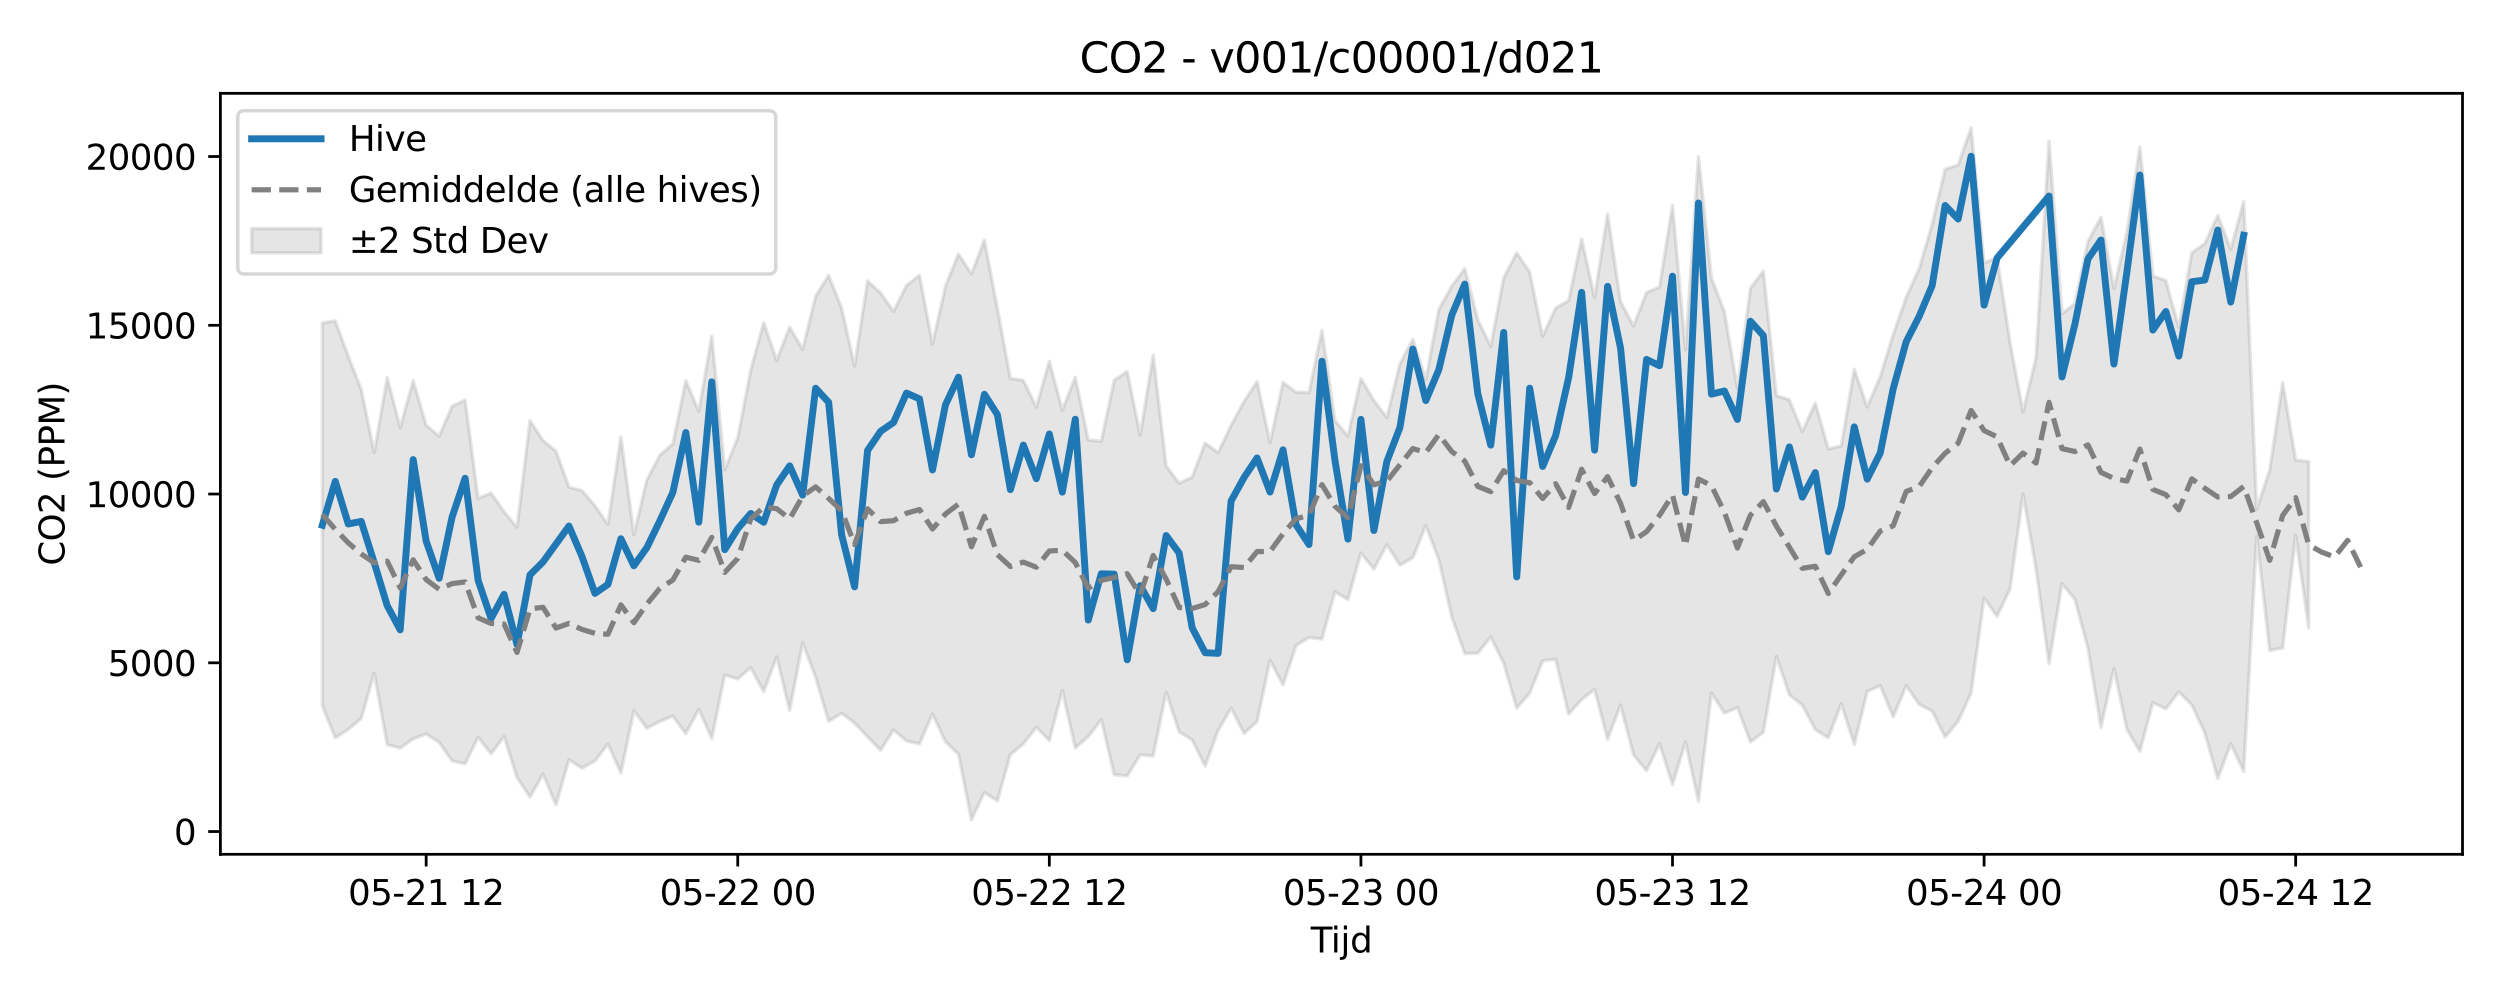 <?xml version="1.0" encoding="utf-8" standalone="no"?>
<!DOCTYPE svg PUBLIC "-//W3C//DTD SVG 1.1//EN"
  "http://www.w3.org/Graphics/SVG/1.1/DTD/svg11.dtd">
<svg xmlns:xlink="http://www.w3.org/1999/xlink" width="720pt" height="288pt" viewBox="0 0 720 288" xmlns="http://www.w3.org/2000/svg" version="1.1">
 <defs>
  <style type="text/css">*{stroke-linejoin: round; stroke-linecap: butt}</style>
 </defs>
 <g id="figure_1">
  <g id="patch_1">
   <path d="M 0 288 
L 720 288 
L 720 0 
L 0 0 
z
" style="fill: #ffffff"/>
  </g>
  <g id="axes_1">
   <g id="patch_2">
    <path d="M 63.47 246.04 
L 709.2 246.04 
L 709.2 26.88 
L 63.47 26.88 
z
" style="fill: #ffffff"/>
   </g>
   <g id="FillBetweenPolyCollection_1">
    <defs>
     <path id="m70c531a6cf" d="M 92.821 -194.973 
L 92.821 -84.756 
L 96.56 -75.468 
L 100.299 -77.952 
L 104.038 -81.058 
L 107.777 -94.149 
L 111.516 -73.542 
L 115.256 -72.555 
L 118.995 -75.218 
L 122.734 -76.604 
L 126.473 -74.199 
L 130.212 -68.845 
L 133.951 -68.032 
L 137.69 -75.665 
L 141.429 -70.867 
L 145.168 -75.906 
L 148.907 -64.073 
L 152.646 -58.462 
L 156.385 -65.054 
L 160.124 -56.195 
L 163.863 -69.205 
L 167.602 -66.748 
L 171.341 -68.847 
L 175.08 -73.712 
L 178.819 -65.401 
L 182.558 -83.332 
L 186.297 -78.259 
L 190.036 -80.224 
L 193.775 -81.755 
L 197.514 -76.712 
L 201.253 -83.704 
L 204.992 -75.28 
L 208.731 -93.603 
L 212.47 -92.474 
L 216.209 -95.704 
L 219.948 -88.832 
L 223.687 -98.805 
L 227.426 -83.381 
L 231.165 -102.851 
L 234.904 -92.892 
L 238.643 -80.215 
L 242.382 -82.6 
L 246.121 -79.746 
L 249.861 -75.806 
L 253.6 -71.879 
L 257.339 -77.77 
L 261.078 -74.588 
L 264.817 -73.757 
L 268.556 -82.393 
L 272.295 -74.367 
L 276.034 -70.794 
L 279.773 -51.922 
L 283.512 -59.736 
L 287.251 -57.352 
L 290.99 -70.682 
L 294.729 -73.752 
L 298.468 -78.546 
L 302.207 -74.696 
L 305.946 -89.16 
L 309.685 -72.623 
L 313.424 -75.848 
L 317.163 -80.729 
L 320.902 -64.885 
L 324.641 -64.534 
L 328.38 -70.606 
L 332.119 -70.311 
L 335.858 -88.585 
L 339.597 -77.234 
L 343.336 -74.918 
L 347.075 -67.379 
L 350.814 -77.561 
L 354.553 -84.107 
L 358.292 -76.758 
L 362.031 -80.193 
L 365.77 -97.823 
L 369.509 -90.753 
L 373.248 -102.062 
L 376.987 -104.413 
L 380.726 -103.967 
L 384.465 -117.516 
L 388.205 -115.334 
L 391.944 -128.72 
L 395.683 -124.115 
L 399.422 -131.13 
L 403.161 -125.253 
L 406.9 -127.374 
L 410.639 -136.649 
L 414.378 -126.833 
L 418.117 -110.297 
L 421.856 -99.789 
L 425.595 -99.887 
L 429.334 -104.56 
L 433.073 -96.937 
L 436.812 -84.067 
L 440.551 -88.368 
L 444.29 -97.671 
L 448.029 -98.095 
L 451.768 -82.301 
L 455.507 -86.532 
L 459.246 -89.443 
L 462.985 -75.077 
L 466.724 -84.943 
L 470.463 -70.569 
L 474.202 -66.021 
L 477.941 -73.811 
L 481.68 -61.994 
L 485.419 -74.276 
L 489.158 -57.217 
L 492.897 -88.426 
L 496.636 -82.622 
L 500.375 -84.246 
L 504.114 -74.307 
L 507.853 -77.131 
L 511.592 -98.934 
L 515.331 -87.881 
L 519.07 -84.935 
L 522.809 -77.892 
L 526.549 -75.486 
L 530.288 -85.343 
L 534.027 -73.614 
L 537.766 -88.835 
L 541.505 -90.568 
L 545.244 -81.504 
L 548.983 -90.526 
L 552.722 -85.151 
L 556.461 -83.223 
L 560.2 -75.711 
L 563.939 -80.262 
L 567.678 -88.435 
L 571.417 -115.727 
L 575.156 -110.481 
L 578.895 -118.349 
L 582.634 -145.697 
L 586.373 -124.224 
L 590.112 -96.854 
L 593.851 -119.948 
L 597.59 -115.328 
L 601.329 -101.324 
L 605.068 -78.5 
L 608.807 -95.487 
L 612.546 -77.907 
L 616.285 -71.615 
L 620.024 -85.613 
L 623.763 -83.876 
L 627.502 -88.714 
L 631.241 -84.982 
L 634.98 -76.927 
L 638.719 -63.832 
L 642.458 -73.745 
L 646.197 -65.823 
L 649.936 -133.542 
L 653.675 -100.646 
L 657.414 -101.374 
L 661.154 -133.858 
L 664.893 -107.131 
L 664.893 -155.112 
L 664.893 -155.112 
L 661.154 -155.484 
L 657.414 -177.791 
L 653.675 -152.628 
L 649.936 -141.335 
L 646.197 -229.975 
L 642.458 -216.24 
L 638.719 -225.922 
L 634.98 -217.811 
L 631.241 -215.208 
L 627.502 -193.611 
L 623.763 -207.219 
L 620.024 -208.5 
L 616.285 -245.71 
L 612.546 -220.992 
L 608.807 -204.922 
L 605.068 -225.43 
L 601.329 -218.44 
L 597.59 -200.582 
L 593.851 -197.637 
L 590.112 -247.381 
L 586.373 -185.048 
L 582.634 -169.343 
L 578.895 -189.403 
L 575.156 -213.897 
L 571.417 -212.252 
L 567.678 -251.158 
L 563.939 -240.471 
L 560.2 -239.238 
L 556.461 -223.418 
L 552.722 -210.61 
L 548.983 -202.378 
L 545.244 -191.649 
L 541.505 -179.508 
L 537.766 -170.775 
L 534.027 -181.683 
L 530.288 -159.59 
L 526.549 -158.675 
L 522.809 -171.934 
L 519.07 -163.715 
L 515.331 -172.85 
L 511.592 -174.068 
L 507.853 -209.95 
L 504.114 -204.952 
L 500.375 -176.105 
L 496.636 -198.254 
L 492.897 -207.861 
L 489.158 -242.881 
L 485.419 -187.279 
L 481.68 -228.859 
L 477.941 -205.356 
L 474.202 -203.739 
L 470.463 -194.116 
L 466.724 -201.096 
L 462.985 -226.389 
L 459.246 -202.268 
L 455.507 -219.178 
L 451.768 -201.416 
L 448.029 -199.268 
L 444.29 -191.182 
L 440.551 -209.63 
L 436.812 -215.194 
L 433.073 -207.966 
L 429.334 -188.249 
L 425.595 -195.934 
L 421.856 -210.632 
L 418.117 -205.586 
L 414.378 -198.877 
L 410.639 -178.644 
L 406.9 -190.266 
L 403.161 -183.154 
L 399.422 -167.751 
L 395.683 -172.658 
L 391.944 -178.978 
L 388.205 -162.413 
L 384.465 -166.862 
L 380.726 -192.885 
L 376.987 -174.883 
L 373.248 -175.073 
L 369.509 -177.836 
L 365.77 -160.501 
L 362.031 -178.107 
L 358.292 -172.365 
L 354.553 -165.47 
L 350.814 -157.635 
L 347.075 -160.382 
L 343.336 -150.612 
L 339.597 -148.842 
L 335.858 -153.807 
L 332.119 -185.73 
L 328.38 -162.692 
L 324.641 -181.012 
L 320.902 -178.515 
L 317.163 -160.952 
L 313.424 -161.293 
L 309.685 -179.355 
L 305.946 -169.874 
L 302.207 -183.955 
L 298.468 -170.736 
L 294.729 -178.473 
L 290.99 -179.017 
L 287.251 -199.168 
L 283.512 -218.86 
L 279.773 -209.129 
L 276.034 -214.854 
L 272.295 -205.565 
L 268.556 -188.914 
L 264.817 -208.742 
L 261.078 -205.779 
L 257.339 -198.317 
L 253.6 -203.648 
L 249.861 -207.104 
L 246.121 -182.628 
L 242.382 -199.283 
L 238.643 -208.687 
L 234.904 -202.689 
L 231.165 -187.372 
L 227.426 -193.764 
L 223.687 -184.204 
L 219.948 -195.085 
L 216.209 -181.394 
L 212.47 -161.899 
L 208.731 -152.706 
L 204.992 -191.201 
L 201.253 -169.536 
L 197.514 -178.365 
L 193.775 -160.133 
L 190.036 -156.906 
L 186.297 -149.807 
L 182.558 -134.011 
L 178.819 -162.186 
L 175.08 -136.946 
L 171.341 -142.347 
L 167.602 -146.705 
L 163.863 -147.706 
L 160.124 -158.059 
L 156.385 -161.144 
L 152.646 -166.823 
L 148.907 -136.149 
L 145.168 -140.635 
L 141.429 -146.012 
L 137.69 -144.485 
L 133.951 -172.794 
L 130.212 -171.001 
L 126.473 -162.354 
L 122.734 -165.541 
L 118.995 -178.362 
L 115.256 -164.849 
L 111.516 -179.256 
L 107.777 -157.674 
L 104.038 -175.871 
L 100.299 -185.392 
L 96.56 -195.61 
L 92.821 -194.973 
z
" style="stroke: #808080; stroke-opacity: 0.2"/>
    </defs>
    <g clip-path="url(#p6d984ded81)">
     <use xlink:href="#m70c531a6cf" x="0" y="288" style="fill: #808080; fill-opacity: 0.2; stroke: #808080; stroke-opacity: 0.2"/>
    </g>
   </g>
   <g id="matplotlib.axis_1">
    <g id="xtick_1">
     <g id="line2d_1">
      <defs>
       <path id="mc523dd419c" d="M 0 0 
L 0 3.5 
" style="stroke: #000000; stroke-width: 0.8"/>
      </defs>
      <g>
       <use xlink:href="#mc523dd419c" x="122.734" y="246.04" style="stroke: #000000; stroke-width: 0.8"/>
      </g>
     </g>
     <g id="text_1">
      <!-- 05-21 12 -->
      <g transform="translate(100.253 260.638) scale(0.1 -0.1)">
       <defs>
        <path id="DejaVuSans-30" d="M 2034 4250 
Q 1547 4250 1301 3770 
Q 1056 3291 1056 2328 
Q 1056 1369 1301 889 
Q 1547 409 2034 409 
Q 2525 409 2770 889 
Q 3016 1369 3016 2328 
Q 3016 3291 2770 3770 
Q 2525 4250 2034 4250 
z
M 2034 4750 
Q 2819 4750 3233 4129 
Q 3647 3509 3647 2328 
Q 3647 1150 3233 529 
Q 2819 -91 2034 -91 
Q 1250 -91 836 529 
Q 422 1150 422 2328 
Q 422 3509 836 4129 
Q 1250 4750 2034 4750 
z
" transform="scale(0.016)"/>
        <path id="DejaVuSans-35" d="M 691 4666 
L 3169 4666 
L 3169 4134 
L 1269 4134 
L 1269 2991 
Q 1406 3038 1543 3061 
Q 1681 3084 1819 3084 
Q 2600 3084 3056 2656 
Q 3513 2228 3513 1497 
Q 3513 744 3044 326 
Q 2575 -91 1722 -91 
Q 1428 -91 1123 -41 
Q 819 9 494 109 
L 494 744 
Q 775 591 1075 516 
Q 1375 441 1709 441 
Q 2250 441 2565 725 
Q 2881 1009 2881 1497 
Q 2881 1984 2565 2268 
Q 2250 2553 1709 2553 
Q 1456 2553 1204 2497 
Q 953 2441 691 2322 
L 691 4666 
z
" transform="scale(0.016)"/>
        <path id="DejaVuSans-2d" d="M 313 2009 
L 1997 2009 
L 1997 1497 
L 313 1497 
L 313 2009 
z
" transform="scale(0.016)"/>
        <path id="DejaVuSans-32" d="M 1228 531 
L 3431 531 
L 3431 0 
L 469 0 
L 469 531 
Q 828 903 1448 1529 
Q 2069 2156 2228 2338 
Q 2531 2678 2651 2914 
Q 2772 3150 2772 3378 
Q 2772 3750 2511 3984 
Q 2250 4219 1831 4219 
Q 1534 4219 1204 4116 
Q 875 4013 500 3803 
L 500 4441 
Q 881 4594 1212 4672 
Q 1544 4750 1819 4750 
Q 2544 4750 2975 4387 
Q 3406 4025 3406 3419 
Q 3406 3131 3298 2873 
Q 3191 2616 2906 2266 
Q 2828 2175 2409 1742 
Q 1991 1309 1228 531 
z
" transform="scale(0.016)"/>
        <path id="DejaVuSans-31" d="M 794 531 
L 1825 531 
L 1825 4091 
L 703 3866 
L 703 4441 
L 1819 4666 
L 2450 4666 
L 2450 531 
L 3481 531 
L 3481 0 
L 794 0 
L 794 531 
z
" transform="scale(0.016)"/>
        <path id="DejaVuSans-20" transform="scale(0.016)"/>
       </defs>
       <use xlink:href="#DejaVuSans-30"/>
       <use xlink:href="#DejaVuSans-35" transform="translate(63.623 0)"/>
       <use xlink:href="#DejaVuSans-2d" transform="translate(127.246 0)"/>
       <use xlink:href="#DejaVuSans-32" transform="translate(163.33 0)"/>
       <use xlink:href="#DejaVuSans-31" transform="translate(226.953 0)"/>
       <use xlink:href="#DejaVuSans-20" transform="translate(290.576 0)"/>
       <use xlink:href="#DejaVuSans-31" transform="translate(322.363 0)"/>
       <use xlink:href="#DejaVuSans-32" transform="translate(385.986 0)"/>
      </g>
     </g>
    </g>
    <g id="xtick_2">
     <g id="line2d_2">
      <g>
       <use xlink:href="#mc523dd419c" x="212.47" y="246.04" style="stroke: #000000; stroke-width: 0.8"/>
      </g>
     </g>
     <g id="text_2">
      <!-- 05-22 00 -->
      <g transform="translate(189.99 260.638) scale(0.1 -0.1)">
       <use xlink:href="#DejaVuSans-30"/>
       <use xlink:href="#DejaVuSans-35" transform="translate(63.623 0)"/>
       <use xlink:href="#DejaVuSans-2d" transform="translate(127.246 0)"/>
       <use xlink:href="#DejaVuSans-32" transform="translate(163.33 0)"/>
       <use xlink:href="#DejaVuSans-32" transform="translate(226.953 0)"/>
       <use xlink:href="#DejaVuSans-20" transform="translate(290.576 0)"/>
       <use xlink:href="#DejaVuSans-30" transform="translate(322.363 0)"/>
       <use xlink:href="#DejaVuSans-30" transform="translate(385.986 0)"/>
      </g>
     </g>
    </g>
    <g id="xtick_3">
     <g id="line2d_3">
      <g>
       <use xlink:href="#mc523dd419c" x="302.207" y="246.04" style="stroke: #000000; stroke-width: 0.8"/>
      </g>
     </g>
     <g id="text_3">
      <!-- 05-22 12 -->
      <g transform="translate(279.726 260.638) scale(0.1 -0.1)">
       <use xlink:href="#DejaVuSans-30"/>
       <use xlink:href="#DejaVuSans-35" transform="translate(63.623 0)"/>
       <use xlink:href="#DejaVuSans-2d" transform="translate(127.246 0)"/>
       <use xlink:href="#DejaVuSans-32" transform="translate(163.33 0)"/>
       <use xlink:href="#DejaVuSans-32" transform="translate(226.953 0)"/>
       <use xlink:href="#DejaVuSans-20" transform="translate(290.576 0)"/>
       <use xlink:href="#DejaVuSans-31" transform="translate(322.363 0)"/>
       <use xlink:href="#DejaVuSans-32" transform="translate(385.986 0)"/>
      </g>
     </g>
    </g>
    <g id="xtick_4">
     <g id="line2d_4">
      <g>
       <use xlink:href="#mc523dd419c" x="391.944" y="246.04" style="stroke: #000000; stroke-width: 0.8"/>
      </g>
     </g>
     <g id="text_4">
      <!-- 05-23 00 -->
      <g transform="translate(369.463 260.638) scale(0.1 -0.1)">
       <defs>
        <path id="DejaVuSans-33" d="M 2597 2516 
Q 3050 2419 3304 2112 
Q 3559 1806 3559 1356 
Q 3559 666 3084 287 
Q 2609 -91 1734 -91 
Q 1441 -91 1130 -33 
Q 819 25 488 141 
L 488 750 
Q 750 597 1062 519 
Q 1375 441 1716 441 
Q 2309 441 2620 675 
Q 2931 909 2931 1356 
Q 2931 1769 2642 2001 
Q 2353 2234 1838 2234 
L 1294 2234 
L 1294 2753 
L 1863 2753 
Q 2328 2753 2575 2939 
Q 2822 3125 2822 3475 
Q 2822 3834 2567 4026 
Q 2313 4219 1838 4219 
Q 1578 4219 1281 4162 
Q 984 4106 628 3988 
L 628 4550 
Q 988 4650 1302 4700 
Q 1616 4750 1894 4750 
Q 2613 4750 3031 4423 
Q 3450 4097 3450 3541 
Q 3450 3153 3228 2886 
Q 3006 2619 2597 2516 
z
" transform="scale(0.016)"/>
       </defs>
       <use xlink:href="#DejaVuSans-30"/>
       <use xlink:href="#DejaVuSans-35" transform="translate(63.623 0)"/>
       <use xlink:href="#DejaVuSans-2d" transform="translate(127.246 0)"/>
       <use xlink:href="#DejaVuSans-32" transform="translate(163.33 0)"/>
       <use xlink:href="#DejaVuSans-33" transform="translate(226.953 0)"/>
       <use xlink:href="#DejaVuSans-20" transform="translate(290.576 0)"/>
       <use xlink:href="#DejaVuSans-30" transform="translate(322.363 0)"/>
       <use xlink:href="#DejaVuSans-30" transform="translate(385.986 0)"/>
      </g>
     </g>
    </g>
    <g id="xtick_5">
     <g id="line2d_5">
      <g>
       <use xlink:href="#mc523dd419c" x="481.68" y="246.04" style="stroke: #000000; stroke-width: 0.8"/>
      </g>
     </g>
     <g id="text_5">
      <!-- 05-23 12 -->
      <g transform="translate(459.2 260.638) scale(0.1 -0.1)">
       <use xlink:href="#DejaVuSans-30"/>
       <use xlink:href="#DejaVuSans-35" transform="translate(63.623 0)"/>
       <use xlink:href="#DejaVuSans-2d" transform="translate(127.246 0)"/>
       <use xlink:href="#DejaVuSans-32" transform="translate(163.33 0)"/>
       <use xlink:href="#DejaVuSans-33" transform="translate(226.953 0)"/>
       <use xlink:href="#DejaVuSans-20" transform="translate(290.576 0)"/>
       <use xlink:href="#DejaVuSans-31" transform="translate(322.363 0)"/>
       <use xlink:href="#DejaVuSans-32" transform="translate(385.986 0)"/>
      </g>
     </g>
    </g>
    <g id="xtick_6">
     <g id="line2d_6">
      <g>
       <use xlink:href="#mc523dd419c" x="571.417" y="246.04" style="stroke: #000000; stroke-width: 0.8"/>
      </g>
     </g>
     <g id="text_6">
      <!-- 05-24 00 -->
      <g transform="translate(548.936 260.638) scale(0.1 -0.1)">
       <defs>
        <path id="DejaVuSans-34" d="M 2419 4116 
L 825 1625 
L 2419 1625 
L 2419 4116 
z
M 2253 4666 
L 3047 4666 
L 3047 1625 
L 3713 1625 
L 3713 1100 
L 3047 1100 
L 3047 0 
L 2419 0 
L 2419 1100 
L 313 1100 
L 313 1709 
L 2253 4666 
z
" transform="scale(0.016)"/>
       </defs>
       <use xlink:href="#DejaVuSans-30"/>
       <use xlink:href="#DejaVuSans-35" transform="translate(63.623 0)"/>
       <use xlink:href="#DejaVuSans-2d" transform="translate(127.246 0)"/>
       <use xlink:href="#DejaVuSans-32" transform="translate(163.33 0)"/>
       <use xlink:href="#DejaVuSans-34" transform="translate(226.953 0)"/>
       <use xlink:href="#DejaVuSans-20" transform="translate(290.576 0)"/>
       <use xlink:href="#DejaVuSans-30" transform="translate(322.363 0)"/>
       <use xlink:href="#DejaVuSans-30" transform="translate(385.986 0)"/>
      </g>
     </g>
    </g>
    <g id="xtick_7">
     <g id="line2d_7">
      <g>
       <use xlink:href="#mc523dd419c" x="661.154" y="246.04" style="stroke: #000000; stroke-width: 0.8"/>
      </g>
     </g>
     <g id="text_7">
      <!-- 05-24 12 -->
      <g transform="translate(638.673 260.638) scale(0.1 -0.1)">
       <use xlink:href="#DejaVuSans-30"/>
       <use xlink:href="#DejaVuSans-35" transform="translate(63.623 0)"/>
       <use xlink:href="#DejaVuSans-2d" transform="translate(127.246 0)"/>
       <use xlink:href="#DejaVuSans-32" transform="translate(163.33 0)"/>
       <use xlink:href="#DejaVuSans-34" transform="translate(226.953 0)"/>
       <use xlink:href="#DejaVuSans-20" transform="translate(290.576 0)"/>
       <use xlink:href="#DejaVuSans-31" transform="translate(322.363 0)"/>
       <use xlink:href="#DejaVuSans-32" transform="translate(385.986 0)"/>
      </g>
     </g>
    </g>
    <g id="text_8">
     <!-- Tijd -->
     <g transform="translate(377.485 274.317) scale(0.1 -0.1)">
      <defs>
       <path id="DejaVuSans-54" d="M -19 4666 
L 3928 4666 
L 3928 4134 
L 2272 4134 
L 2272 0 
L 1638 0 
L 1638 4134 
L -19 4134 
L -19 4666 
z
" transform="scale(0.016)"/>
       <path id="DejaVuSans-69" d="M 603 3500 
L 1178 3500 
L 1178 0 
L 603 0 
L 603 3500 
z
M 603 4863 
L 1178 4863 
L 1178 4134 
L 603 4134 
L 603 4863 
z
" transform="scale(0.016)"/>
       <path id="DejaVuSans-6a" d="M 603 3500 
L 1178 3500 
L 1178 -63 
Q 1178 -731 923 -1031 
Q 669 -1331 103 -1331 
L -116 -1331 
L -116 -844 
L 38 -844 
Q 366 -844 484 -692 
Q 603 -541 603 -63 
L 603 3500 
z
M 603 4863 
L 1178 4863 
L 1178 4134 
L 603 4134 
L 603 4863 
z
" transform="scale(0.016)"/>
       <path id="DejaVuSans-64" d="M 2906 2969 
L 2906 4863 
L 3481 4863 
L 3481 0 
L 2906 0 
L 2906 525 
Q 2725 213 2448 61 
Q 2172 -91 1784 -91 
Q 1150 -91 751 415 
Q 353 922 353 1747 
Q 353 2572 751 3078 
Q 1150 3584 1784 3584 
Q 2172 3584 2448 3432 
Q 2725 3281 2906 2969 
z
M 947 1747 
Q 947 1113 1208 752 
Q 1469 391 1925 391 
Q 2381 391 2643 752 
Q 2906 1113 2906 1747 
Q 2906 2381 2643 2742 
Q 2381 3103 1925 3103 
Q 1469 3103 1208 2742 
Q 947 2381 947 1747 
z
" transform="scale(0.016)"/>
      </defs>
      <use xlink:href="#DejaVuSans-54"/>
      <use xlink:href="#DejaVuSans-69" transform="translate(57.959 0)"/>
      <use xlink:href="#DejaVuSans-6a" transform="translate(85.742 0)"/>
      <use xlink:href="#DejaVuSans-64" transform="translate(113.525 0)"/>
     </g>
    </g>
   </g>
   <g id="matplotlib.axis_2">
    <g id="ytick_1">
     <g id="line2d_8">
      <defs>
       <path id="m56423b1f8d" d="M 0 0 
L -3.5 0 
" style="stroke: #000000; stroke-width: 0.8"/>
      </defs>
      <g>
       <use xlink:href="#m56423b1f8d" x="63.47" y="239.479" style="stroke: #000000; stroke-width: 0.8"/>
      </g>
     </g>
     <g id="text_9">
      <!-- 0 -->
      <g transform="translate(50.108 243.278) scale(0.1 -0.1)">
       <use xlink:href="#DejaVuSans-30"/>
      </g>
     </g>
    </g>
    <g id="ytick_2">
     <g id="line2d_9">
      <g>
       <use xlink:href="#m56423b1f8d" x="63.47" y="190.881" style="stroke: #000000; stroke-width: 0.8"/>
      </g>
     </g>
     <g id="text_10">
      <!-- 5000 -->
      <g transform="translate(31.02 194.68) scale(0.1 -0.1)">
       <use xlink:href="#DejaVuSans-35"/>
       <use xlink:href="#DejaVuSans-30" transform="translate(63.623 0)"/>
       <use xlink:href="#DejaVuSans-30" transform="translate(127.246 0)"/>
       <use xlink:href="#DejaVuSans-30" transform="translate(190.869 0)"/>
      </g>
     </g>
    </g>
    <g id="ytick_3">
     <g id="line2d_10">
      <g>
       <use xlink:href="#m56423b1f8d" x="63.47" y="142.283" style="stroke: #000000; stroke-width: 0.8"/>
      </g>
     </g>
     <g id="text_11">
      <!-- 10000 -->
      <g transform="translate(24.657 146.082) scale(0.1 -0.1)">
       <use xlink:href="#DejaVuSans-31"/>
       <use xlink:href="#DejaVuSans-30" transform="translate(63.623 0)"/>
       <use xlink:href="#DejaVuSans-30" transform="translate(127.246 0)"/>
       <use xlink:href="#DejaVuSans-30" transform="translate(190.869 0)"/>
       <use xlink:href="#DejaVuSans-30" transform="translate(254.492 0)"/>
      </g>
     </g>
    </g>
    <g id="ytick_4">
     <g id="line2d_11">
      <g>
       <use xlink:href="#m56423b1f8d" x="63.47" y="93.684" style="stroke: #000000; stroke-width: 0.8"/>
      </g>
     </g>
     <g id="text_12">
      <!-- 15000 -->
      <g transform="translate(24.657 97.484) scale(0.1 -0.1)">
       <use xlink:href="#DejaVuSans-31"/>
       <use xlink:href="#DejaVuSans-35" transform="translate(63.623 0)"/>
       <use xlink:href="#DejaVuSans-30" transform="translate(127.246 0)"/>
       <use xlink:href="#DejaVuSans-30" transform="translate(190.869 0)"/>
       <use xlink:href="#DejaVuSans-30" transform="translate(254.492 0)"/>
      </g>
     </g>
    </g>
    <g id="ytick_5">
     <g id="line2d_12">
      <g>
       <use xlink:href="#m56423b1f8d" x="63.47" y="45.086" style="stroke: #000000; stroke-width: 0.8"/>
      </g>
     </g>
     <g id="text_13">
      <!-- 20000 -->
      <g transform="translate(24.657 48.885) scale(0.1 -0.1)">
       <use xlink:href="#DejaVuSans-32"/>
       <use xlink:href="#DejaVuSans-30" transform="translate(63.623 0)"/>
       <use xlink:href="#DejaVuSans-30" transform="translate(127.246 0)"/>
       <use xlink:href="#DejaVuSans-30" transform="translate(190.869 0)"/>
       <use xlink:href="#DejaVuSans-30" transform="translate(254.492 0)"/>
      </g>
     </g>
    </g>
    <g id="text_14">
     <!-- CO2 (PPM) -->
     <g transform="translate(18.578 162.903) rotate(-90) scale(0.1 -0.1)">
      <defs>
       <path id="DejaVuSans-43" d="M 4122 4306 
L 4122 3641 
Q 3803 3938 3442 4084 
Q 3081 4231 2675 4231 
Q 1875 4231 1450 3742 
Q 1025 3253 1025 2328 
Q 1025 1406 1450 917 
Q 1875 428 2675 428 
Q 3081 428 3442 575 
Q 3803 722 4122 1019 
L 4122 359 
Q 3791 134 3420 21 
Q 3050 -91 2638 -91 
Q 1578 -91 968 557 
Q 359 1206 359 2328 
Q 359 3453 968 4101 
Q 1578 4750 2638 4750 
Q 3056 4750 3426 4639 
Q 3797 4528 4122 4306 
z
" transform="scale(0.016)"/>
       <path id="DejaVuSans-4f" d="M 2522 4238 
Q 1834 4238 1429 3725 
Q 1025 3213 1025 2328 
Q 1025 1447 1429 934 
Q 1834 422 2522 422 
Q 3209 422 3611 934 
Q 4013 1447 4013 2328 
Q 4013 3213 3611 3725 
Q 3209 4238 2522 4238 
z
M 2522 4750 
Q 3503 4750 4090 4092 
Q 4678 3434 4678 2328 
Q 4678 1225 4090 567 
Q 3503 -91 2522 -91 
Q 1538 -91 948 565 
Q 359 1222 359 2328 
Q 359 3434 948 4092 
Q 1538 4750 2522 4750 
z
" transform="scale(0.016)"/>
       <path id="DejaVuSans-28" d="M 1984 4856 
Q 1566 4138 1362 3434 
Q 1159 2731 1159 2009 
Q 1159 1288 1364 580 
Q 1569 -128 1984 -844 
L 1484 -844 
Q 1016 -109 783 600 
Q 550 1309 550 2009 
Q 550 2706 781 3412 
Q 1013 4119 1484 4856 
L 1984 4856 
z
" transform="scale(0.016)"/>
       <path id="DejaVuSans-50" d="M 1259 4147 
L 1259 2394 
L 2053 2394 
Q 2494 2394 2734 2622 
Q 2975 2850 2975 3272 
Q 2975 3691 2734 3919 
Q 2494 4147 2053 4147 
L 1259 4147 
z
M 628 4666 
L 2053 4666 
Q 2838 4666 3239 4311 
Q 3641 3956 3641 3272 
Q 3641 2581 3239 2228 
Q 2838 1875 2053 1875 
L 1259 1875 
L 1259 0 
L 628 0 
L 628 4666 
z
" transform="scale(0.016)"/>
       <path id="DejaVuSans-4d" d="M 628 4666 
L 1569 4666 
L 2759 1491 
L 3956 4666 
L 4897 4666 
L 4897 0 
L 4281 0 
L 4281 4097 
L 3078 897 
L 2444 897 
L 1241 4097 
L 1241 0 
L 628 0 
L 628 4666 
z
" transform="scale(0.016)"/>
       <path id="DejaVuSans-29" d="M 513 4856 
L 1013 4856 
Q 1481 4119 1714 3412 
Q 1947 2706 1947 2009 
Q 1947 1309 1714 600 
Q 1481 -109 1013 -844 
L 513 -844 
Q 928 -128 1133 580 
Q 1338 1288 1338 2009 
Q 1338 2731 1133 3434 
Q 928 4138 513 4856 
z
" transform="scale(0.016)"/>
      </defs>
      <use xlink:href="#DejaVuSans-43"/>
      <use xlink:href="#DejaVuSans-4f" transform="translate(69.824 0)"/>
      <use xlink:href="#DejaVuSans-32" transform="translate(148.535 0)"/>
      <use xlink:href="#DejaVuSans-20" transform="translate(212.158 0)"/>
      <use xlink:href="#DejaVuSans-28" transform="translate(243.945 0)"/>
      <use xlink:href="#DejaVuSans-50" transform="translate(282.959 0)"/>
      <use xlink:href="#DejaVuSans-50" transform="translate(343.262 0)"/>
      <use xlink:href="#DejaVuSans-4d" transform="translate(403.564 0)"/>
      <use xlink:href="#DejaVuSans-29" transform="translate(489.844 0)"/>
     </g>
    </g>
   </g>
   <g id="line2d_13">
    <path d="M 92.821 151.254 
L 96.56 138.644 
L 100.299 150.904 
L 104.038 150.169 
L 107.777 162.072 
L 111.516 174.43 
L 115.256 181.395 
L 118.995 132.369 
L 122.734 155.848 
L 126.473 166.549 
L 130.212 148.877 
L 133.951 137.75 
L 137.69 167.107 
L 141.429 178.126 
L 145.168 171.182 
L 148.907 185.657 
L 152.646 165.552 
L 156.385 161.839 
L 163.863 151.507 
L 167.602 160.248 
L 171.341 170.881 
L 175.08 168.305 
L 178.819 155.161 
L 182.558 162.94 
L 186.297 157.711 
L 190.036 149.994 
L 193.775 141.823 
L 197.514 124.57 
L 201.253 150.382 
L 204.992 109.975 
L 208.731 158.301 
L 212.47 152.258 
L 216.209 147.891 
L 219.948 150.405 
L 223.687 139.665 
L 227.426 134.18 
L 231.165 142.584 
L 234.904 111.815 
L 238.643 115.836 
L 242.382 153.985 
L 246.121 169.002 
L 249.861 129.735 
L 253.6 124.233 
L 257.339 121.658 
L 261.078 113.218 
L 264.817 114.867 
L 268.556 135.333 
L 272.295 116.581 
L 276.034 108.63 
L 279.773 130.974 
L 283.512 113.558 
L 287.251 119.409 
L 290.99 141.013 
L 294.729 128.189 
L 298.468 137.86 
L 302.207 124.998 
L 305.946 141.734 
L 309.685 120.739 
L 313.424 178.571 
L 317.163 165.244 
L 320.902 165.357 
L 324.641 190.022 
L 328.38 168.675 
L 332.119 175.281 
L 335.858 154.238 
L 339.597 159.278 
L 343.336 180.782 
L 347.075 187.975 
L 350.814 188.163 
L 354.553 144.298 
L 358.292 137.507 
L 362.031 131.896 
L 365.77 141.716 
L 369.509 129.553 
L 373.248 151.131 
L 376.987 156.814 
L 380.726 104.029 
L 384.465 132.602 
L 388.205 155.262 
L 391.944 120.796 
L 395.683 152.783 
L 399.422 132.874 
L 403.161 123.174 
L 406.9 100.517 
L 410.639 115.364 
L 414.378 106.469 
L 418.117 90.743 
L 421.856 81.833 
L 425.595 113.367 
L 429.334 128.192 
L 433.073 95.739 
L 436.812 166.144 
L 440.551 111.807 
L 444.29 134.335 
L 448.029 125.439 
L 451.768 108.74 
L 455.507 84.188 
L 459.246 129.641 
L 462.985 82.471 
L 466.724 100.294 
L 470.463 139.274 
L 474.202 103.514 
L 477.941 105.333 
L 481.68 79.549 
L 485.419 141.826 
L 489.158 58.47 
L 492.897 113.513 
L 496.636 112.609 
L 500.375 120.796 
L 504.114 92.512 
L 507.853 96.652 
L 511.592 140.834 
L 515.331 128.717 
L 519.07 143.172 
L 522.809 136.116 
L 526.549 158.879 
L 530.288 145.816 
L 534.027 122.947 
L 537.766 137.984 
L 541.505 130.488 
L 545.244 111.941 
L 548.983 98.415 
L 552.722 91.096 
L 556.461 82.254 
L 560.2 59.186 
L 563.939 63.074 
L 567.678 45.012 
L 571.417 87.872 
L 575.156 74.313 
L 590.112 56.461 
L 593.851 108.565 
L 597.59 93.276 
L 601.329 74.585 
L 605.068 69.133 
L 608.807 104.847 
L 612.546 78.308 
L 616.285 50.413 
L 620.024 95.055 
L 623.763 89.716 
L 627.502 102.558 
L 631.241 81.146 
L 634.98 80.65 
L 638.719 66.265 
L 642.458 86.991 
L 646.197 67.752 
L 646.197 67.752 
" clip-path="url(#p6d984ded81)" style="fill: none; stroke: #1f77b4; stroke-width: 2; stroke-linecap: square"/>
   </g>
   <g id="line2d_14">
    <path d="M 92.821 148.136 
L 96.56 152.461 
L 100.299 156.328 
L 104.038 159.536 
L 107.777 162.089 
L 111.516 161.601 
L 115.256 169.298 
L 118.995 161.21 
L 122.734 166.927 
L 126.473 169.723 
L 130.212 168.077 
L 133.951 167.587 
L 137.69 177.925 
L 141.429 179.561 
L 145.168 179.73 
L 148.907 187.889 
L 152.646 175.358 
L 156.385 174.901 
L 160.124 180.873 
L 163.863 179.544 
L 167.602 181.274 
L 171.341 182.403 
L 175.08 182.671 
L 178.819 174.206 
L 182.558 179.329 
L 186.297 173.967 
L 190.036 169.435 
L 193.775 167.056 
L 197.514 160.462 
L 201.253 161.38 
L 204.992 154.759 
L 208.731 164.846 
L 212.47 160.814 
L 216.209 149.451 
L 219.948 146.042 
L 223.687 146.495 
L 227.426 149.427 
L 231.165 142.889 
L 234.904 140.209 
L 238.643 143.549 
L 242.382 147.058 
L 246.121 156.813 
L 249.861 146.545 
L 253.6 150.237 
L 257.339 149.956 
L 261.078 147.816 
L 264.817 146.751 
L 268.556 152.346 
L 272.295 148.034 
L 276.034 145.176 
L 279.773 157.475 
L 283.512 148.702 
L 287.251 159.74 
L 290.99 163.151 
L 294.729 161.887 
L 298.468 163.359 
L 302.207 158.675 
L 305.946 158.483 
L 309.685 162.011 
L 313.424 169.43 
L 317.163 167.16 
L 320.902 166.3 
L 324.641 165.227 
L 328.38 171.351 
L 332.119 159.98 
L 335.858 166.804 
L 339.597 174.962 
L 343.336 175.235 
L 347.075 174.12 
L 350.814 170.402 
L 354.553 163.212 
L 358.292 163.439 
L 362.031 158.85 
L 365.77 158.838 
L 369.509 153.705 
L 373.248 149.433 
L 376.987 148.352 
L 380.726 139.574 
L 384.465 145.811 
L 388.205 149.126 
L 391.944 134.151 
L 395.683 139.614 
L 399.422 138.56 
L 406.9 129.18 
L 410.639 130.354 
L 414.378 125.145 
L 418.117 130.059 
L 421.856 132.79 
L 425.595 140.09 
L 429.334 141.596 
L 433.073 135.548 
L 436.812 138.37 
L 440.551 139.001 
L 444.29 143.574 
L 448.029 139.318 
L 451.768 146.141 
L 455.507 135.145 
L 459.246 142.144 
L 462.985 137.267 
L 466.724 144.98 
L 470.463 155.657 
L 474.202 153.12 
L 477.941 148.416 
L 481.68 142.574 
L 485.419 157.223 
L 489.158 137.951 
L 492.897 139.857 
L 496.636 147.562 
L 500.375 157.824 
L 504.114 148.37 
L 507.853 144.459 
L 511.592 151.499 
L 519.07 163.675 
L 522.809 163.087 
L 526.549 170.919 
L 530.288 165.534 
L 534.027 160.352 
L 537.766 158.195 
L 541.505 152.962 
L 545.244 151.423 
L 548.983 141.548 
L 552.722 140.12 
L 556.461 134.679 
L 560.2 130.526 
L 563.939 127.634 
L 567.678 118.203 
L 571.417 124.01 
L 575.156 125.811 
L 578.895 134.124 
L 582.634 130.48 
L 586.373 133.364 
L 590.112 115.883 
L 593.851 129.207 
L 597.59 130.045 
L 601.329 128.118 
L 605.068 136.035 
L 608.807 137.796 
L 612.546 138.551 
L 616.285 129.338 
L 620.024 140.944 
L 623.763 142.452 
L 627.502 146.838 
L 631.241 137.905 
L 634.98 140.631 
L 638.719 143.123 
L 642.458 143.007 
L 646.197 140.101 
L 649.936 150.561 
L 653.675 161.363 
L 657.414 148.417 
L 661.154 143.329 
L 664.893 156.878 
L 668.632 159.005 
L 672.371 160.4 
L 676.11 155.625 
L 679.849 163.331 
L 679.849 163.331 
" clip-path="url(#p6d984ded81)" style="fill: none; stroke-dasharray: 5.55,2.4; stroke-dashoffset: 0; stroke: #808080; stroke-width: 1.5"/>
   </g>
   <g id="patch_3">
    <path d="M 63.47 246.04 
L 63.47 26.88 
" style="fill: none; stroke: #000000; stroke-width: 0.8; stroke-linejoin: miter; stroke-linecap: square"/>
   </g>
   <g id="patch_4">
    <path d="M 709.2 246.04 
L 709.2 26.88 
" style="fill: none; stroke: #000000; stroke-width: 0.8; stroke-linejoin: miter; stroke-linecap: square"/>
   </g>
   <g id="patch_5">
    <path d="M 63.47 246.04 
L 709.2 246.04 
" style="fill: none; stroke: #000000; stroke-width: 0.8; stroke-linejoin: miter; stroke-linecap: square"/>
   </g>
   <g id="patch_6">
    <path d="M 63.47 26.88 
L 709.2 26.88 
" style="fill: none; stroke: #000000; stroke-width: 0.8; stroke-linejoin: miter; stroke-linecap: square"/>
   </g>
   <g id="text_15">
    <!-- CO2 - v001/c00001/d021 -->
    <g transform="translate(310.932 20.88) scale(0.12 -0.12)">
     <defs>
      <path id="DejaVuSans-76" d="M 191 3500 
L 800 3500 
L 1894 563 
L 2988 3500 
L 3597 3500 
L 2284 0 
L 1503 0 
L 191 3500 
z
" transform="scale(0.016)"/>
      <path id="DejaVuSans-2f" d="M 1625 4666 
L 2156 4666 
L 531 -594 
L 0 -594 
L 1625 4666 
z
" transform="scale(0.016)"/>
      <path id="DejaVuSans-63" d="M 3122 3366 
L 3122 2828 
Q 2878 2963 2633 3030 
Q 2388 3097 2138 3097 
Q 1578 3097 1268 2742 
Q 959 2388 959 1747 
Q 959 1106 1268 751 
Q 1578 397 2138 397 
Q 2388 397 2633 464 
Q 2878 531 3122 666 
L 3122 134 
Q 2881 22 2623 -34 
Q 2366 -91 2075 -91 
Q 1284 -91 818 406 
Q 353 903 353 1747 
Q 353 2603 823 3093 
Q 1294 3584 2113 3584 
Q 2378 3584 2631 3529 
Q 2884 3475 3122 3366 
z
" transform="scale(0.016)"/>
     </defs>
     <use xlink:href="#DejaVuSans-43"/>
     <use xlink:href="#DejaVuSans-4f" transform="translate(69.824 0)"/>
     <use xlink:href="#DejaVuSans-32" transform="translate(148.535 0)"/>
     <use xlink:href="#DejaVuSans-20" transform="translate(212.158 0)"/>
     <use xlink:href="#DejaVuSans-2d" transform="translate(243.945 0)"/>
     <use xlink:href="#DejaVuSans-20" transform="translate(280.029 0)"/>
     <use xlink:href="#DejaVuSans-76" transform="translate(311.816 0)"/>
     <use xlink:href="#DejaVuSans-30" transform="translate(370.996 0)"/>
     <use xlink:href="#DejaVuSans-30" transform="translate(434.619 0)"/>
     <use xlink:href="#DejaVuSans-31" transform="translate(498.242 0)"/>
     <use xlink:href="#DejaVuSans-2f" transform="translate(561.865 0)"/>
     <use xlink:href="#DejaVuSans-63" transform="translate(595.557 0)"/>
     <use xlink:href="#DejaVuSans-30" transform="translate(650.537 0)"/>
     <use xlink:href="#DejaVuSans-30" transform="translate(714.16 0)"/>
     <use xlink:href="#DejaVuSans-30" transform="translate(777.783 0)"/>
     <use xlink:href="#DejaVuSans-30" transform="translate(841.406 0)"/>
     <use xlink:href="#DejaVuSans-31" transform="translate(905.029 0)"/>
     <use xlink:href="#DejaVuSans-2f" transform="translate(968.652 0)"/>
     <use xlink:href="#DejaVuSans-64" transform="translate(1002.344 0)"/>
     <use xlink:href="#DejaVuSans-30" transform="translate(1065.82 0)"/>
     <use xlink:href="#DejaVuSans-32" transform="translate(1129.443 0)"/>
     <use xlink:href="#DejaVuSans-31" transform="translate(1193.066 0)"/>
    </g>
   </g>
   <g id="legend_1">
    <g id="patch_7">
     <path d="M 70.47 78.914 
L 221.414 78.914 
Q 223.414 78.914 223.414 76.914 
L 223.414 33.88 
Q 223.414 31.88 221.414 31.88 
L 70.47 31.88 
Q 68.47 31.88 68.47 33.88 
L 68.47 76.914 
Q 68.47 78.914 70.47 78.914 
z
" style="fill: #ffffff; opacity: 0.8; stroke: #cccccc; stroke-linejoin: miter"/>
    </g>
    <g id="line2d_15">
     <path d="M 72.47 39.978 
L 82.47 39.978 
L 92.47 39.978 
" style="fill: none; stroke: #1f77b4; stroke-width: 2; stroke-linecap: square"/>
    </g>
    <g id="text_16">
     <!-- Hive -->
     <g transform="translate(100.47 43.478) scale(0.1 -0.1)">
      <defs>
       <path id="DejaVuSans-48" d="M 628 4666 
L 1259 4666 
L 1259 2753 
L 3553 2753 
L 3553 4666 
L 4184 4666 
L 4184 0 
L 3553 0 
L 3553 2222 
L 1259 2222 
L 1259 0 
L 628 0 
L 628 4666 
z
" transform="scale(0.016)"/>
       <path id="DejaVuSans-65" d="M 3597 1894 
L 3597 1613 
L 953 1613 
Q 991 1019 1311 708 
Q 1631 397 2203 397 
Q 2534 397 2845 478 
Q 3156 559 3463 722 
L 3463 178 
Q 3153 47 2828 -22 
Q 2503 -91 2169 -91 
Q 1331 -91 842 396 
Q 353 884 353 1716 
Q 353 2575 817 3079 
Q 1281 3584 2069 3584 
Q 2775 3584 3186 3129 
Q 3597 2675 3597 1894 
z
M 3022 2063 
Q 3016 2534 2758 2815 
Q 2500 3097 2075 3097 
Q 1594 3097 1305 2825 
Q 1016 2553 972 2059 
L 3022 2063 
z
" transform="scale(0.016)"/>
      </defs>
      <use xlink:href="#DejaVuSans-48"/>
      <use xlink:href="#DejaVuSans-69" transform="translate(75.195 0)"/>
      <use xlink:href="#DejaVuSans-76" transform="translate(102.979 0)"/>
      <use xlink:href="#DejaVuSans-65" transform="translate(162.158 0)"/>
     </g>
    </g>
    <g id="line2d_16">
     <path d="M 72.47 54.657 
L 82.47 54.657 
L 92.47 54.657 
" style="fill: none; stroke-dasharray: 5.55,2.4; stroke-dashoffset: 0; stroke: #808080; stroke-width: 1.5"/>
    </g>
    <g id="text_17">
     <!-- Gemiddelde (alle hives) -->
     <g transform="translate(100.47 58.157) scale(0.1 -0.1)">
      <defs>
       <path id="DejaVuSans-47" d="M 3809 666 
L 3809 1919 
L 2778 1919 
L 2778 2438 
L 4434 2438 
L 4434 434 
Q 4069 175 3628 42 
Q 3188 -91 2688 -91 
Q 1594 -91 976 548 
Q 359 1188 359 2328 
Q 359 3472 976 4111 
Q 1594 4750 2688 4750 
Q 3144 4750 3555 4637 
Q 3966 4525 4313 4306 
L 4313 3634 
Q 3963 3931 3569 4081 
Q 3175 4231 2741 4231 
Q 1884 4231 1454 3753 
Q 1025 3275 1025 2328 
Q 1025 1384 1454 906 
Q 1884 428 2741 428 
Q 3075 428 3337 486 
Q 3600 544 3809 666 
z
" transform="scale(0.016)"/>
       <path id="DejaVuSans-6d" d="M 3328 2828 
Q 3544 3216 3844 3400 
Q 4144 3584 4550 3584 
Q 5097 3584 5394 3201 
Q 5691 2819 5691 2113 
L 5691 0 
L 5113 0 
L 5113 2094 
Q 5113 2597 4934 2840 
Q 4756 3084 4391 3084 
Q 3944 3084 3684 2787 
Q 3425 2491 3425 1978 
L 3425 0 
L 2847 0 
L 2847 2094 
Q 2847 2600 2669 2842 
Q 2491 3084 2119 3084 
Q 1678 3084 1418 2786 
Q 1159 2488 1159 1978 
L 1159 0 
L 581 0 
L 581 3500 
L 1159 3500 
L 1159 2956 
Q 1356 3278 1631 3431 
Q 1906 3584 2284 3584 
Q 2666 3584 2933 3390 
Q 3200 3197 3328 2828 
z
" transform="scale(0.016)"/>
       <path id="DejaVuSans-6c" d="M 603 4863 
L 1178 4863 
L 1178 0 
L 603 0 
L 603 4863 
z
" transform="scale(0.016)"/>
       <path id="DejaVuSans-61" d="M 2194 1759 
Q 1497 1759 1228 1600 
Q 959 1441 959 1056 
Q 959 750 1161 570 
Q 1363 391 1709 391 
Q 2188 391 2477 730 
Q 2766 1069 2766 1631 
L 2766 1759 
L 2194 1759 
z
M 3341 1997 
L 3341 0 
L 2766 0 
L 2766 531 
Q 2569 213 2275 61 
Q 1981 -91 1556 -91 
Q 1019 -91 701 211 
Q 384 513 384 1019 
Q 384 1609 779 1909 
Q 1175 2209 1959 2209 
L 2766 2209 
L 2766 2266 
Q 2766 2663 2505 2880 
Q 2244 3097 1772 3097 
Q 1472 3097 1187 3025 
Q 903 2953 641 2809 
L 641 3341 
Q 956 3463 1253 3523 
Q 1550 3584 1831 3584 
Q 2591 3584 2966 3190 
Q 3341 2797 3341 1997 
z
" transform="scale(0.016)"/>
       <path id="DejaVuSans-68" d="M 3513 2113 
L 3513 0 
L 2938 0 
L 2938 2094 
Q 2938 2591 2744 2837 
Q 2550 3084 2163 3084 
Q 1697 3084 1428 2787 
Q 1159 2491 1159 1978 
L 1159 0 
L 581 0 
L 581 4863 
L 1159 4863 
L 1159 2956 
Q 1366 3272 1645 3428 
Q 1925 3584 2291 3584 
Q 2894 3584 3203 3211 
Q 3513 2838 3513 2113 
z
" transform="scale(0.016)"/>
       <path id="DejaVuSans-73" d="M 2834 3397 
L 2834 2853 
Q 2591 2978 2328 3040 
Q 2066 3103 1784 3103 
Q 1356 3103 1142 2972 
Q 928 2841 928 2578 
Q 928 2378 1081 2264 
Q 1234 2150 1697 2047 
L 1894 2003 
Q 2506 1872 2764 1633 
Q 3022 1394 3022 966 
Q 3022 478 2636 193 
Q 2250 -91 1575 -91 
Q 1294 -91 989 -36 
Q 684 19 347 128 
L 347 722 
Q 666 556 975 473 
Q 1284 391 1588 391 
Q 1994 391 2212 530 
Q 2431 669 2431 922 
Q 2431 1156 2273 1281 
Q 2116 1406 1581 1522 
L 1381 1569 
Q 847 1681 609 1914 
Q 372 2147 372 2553 
Q 372 3047 722 3315 
Q 1072 3584 1716 3584 
Q 2034 3584 2315 3537 
Q 2597 3491 2834 3397 
z
" transform="scale(0.016)"/>
      </defs>
      <use xlink:href="#DejaVuSans-47"/>
      <use xlink:href="#DejaVuSans-65" transform="translate(77.49 0)"/>
      <use xlink:href="#DejaVuSans-6d" transform="translate(139.014 0)"/>
      <use xlink:href="#DejaVuSans-69" transform="translate(236.426 0)"/>
      <use xlink:href="#DejaVuSans-64" transform="translate(264.209 0)"/>
      <use xlink:href="#DejaVuSans-64" transform="translate(327.686 0)"/>
      <use xlink:href="#DejaVuSans-65" transform="translate(391.162 0)"/>
      <use xlink:href="#DejaVuSans-6c" transform="translate(452.686 0)"/>
      <use xlink:href="#DejaVuSans-64" transform="translate(480.469 0)"/>
      <use xlink:href="#DejaVuSans-65" transform="translate(543.945 0)"/>
      <use xlink:href="#DejaVuSans-20" transform="translate(605.469 0)"/>
      <use xlink:href="#DejaVuSans-28" transform="translate(637.256 0)"/>
      <use xlink:href="#DejaVuSans-61" transform="translate(676.27 0)"/>
      <use xlink:href="#DejaVuSans-6c" transform="translate(737.549 0)"/>
      <use xlink:href="#DejaVuSans-6c" transform="translate(765.332 0)"/>
      <use xlink:href="#DejaVuSans-65" transform="translate(793.115 0)"/>
      <use xlink:href="#DejaVuSans-20" transform="translate(854.639 0)"/>
      <use xlink:href="#DejaVuSans-68" transform="translate(886.426 0)"/>
      <use xlink:href="#DejaVuSans-69" transform="translate(949.805 0)"/>
      <use xlink:href="#DejaVuSans-76" transform="translate(977.588 0)"/>
      <use xlink:href="#DejaVuSans-65" transform="translate(1036.768 0)"/>
      <use xlink:href="#DejaVuSans-73" transform="translate(1098.291 0)"/>
      <use xlink:href="#DejaVuSans-29" transform="translate(1150.391 0)"/>
     </g>
    </g>
    <g id="patch_8">
     <path d="M 72.47 72.835 
L 92.47 72.835 
L 92.47 65.835 
L 72.47 65.835 
z
" style="fill: #808080; fill-opacity: 0.2; stroke: #808080; stroke-opacity: 0.2; stroke-linejoin: miter"/>
    </g>
    <g id="text_18">
     <!-- ±2 Std Dev -->
     <g transform="translate(100.47 72.835) scale(0.1 -0.1)">
      <defs>
       <path id="DejaVuSans-b1" d="M 2944 4013 
L 2944 2803 
L 4684 2803 
L 4684 2272 
L 2944 2272 
L 2944 1063 
L 2419 1063 
L 2419 2272 
L 678 2272 
L 678 2803 
L 2419 2803 
L 2419 4013 
L 2944 4013 
z
M 678 531 
L 4684 531 
L 4684 0 
L 678 0 
L 678 531 
z
" transform="scale(0.016)"/>
       <path id="DejaVuSans-53" d="M 3425 4513 
L 3425 3897 
Q 3066 4069 2747 4153 
Q 2428 4238 2131 4238 
Q 1616 4238 1336 4038 
Q 1056 3838 1056 3469 
Q 1056 3159 1242 3001 
Q 1428 2844 1947 2747 
L 2328 2669 
Q 3034 2534 3370 2195 
Q 3706 1856 3706 1288 
Q 3706 609 3251 259 
Q 2797 -91 1919 -91 
Q 1588 -91 1214 -16 
Q 841 59 441 206 
L 441 856 
Q 825 641 1194 531 
Q 1563 422 1919 422 
Q 2459 422 2753 634 
Q 3047 847 3047 1241 
Q 3047 1584 2836 1778 
Q 2625 1972 2144 2069 
L 1759 2144 
Q 1053 2284 737 2584 
Q 422 2884 422 3419 
Q 422 4038 858 4394 
Q 1294 4750 2059 4750 
Q 2388 4750 2728 4690 
Q 3069 4631 3425 4513 
z
" transform="scale(0.016)"/>
       <path id="DejaVuSans-74" d="M 1172 4494 
L 1172 3500 
L 2356 3500 
L 2356 3053 
L 1172 3053 
L 1172 1153 
Q 1172 725 1289 603 
Q 1406 481 1766 481 
L 2356 481 
L 2356 0 
L 1766 0 
Q 1100 0 847 248 
Q 594 497 594 1153 
L 594 3053 
L 172 3053 
L 172 3500 
L 594 3500 
L 594 4494 
L 1172 4494 
z
" transform="scale(0.016)"/>
       <path id="DejaVuSans-44" d="M 1259 4147 
L 1259 519 
L 2022 519 
Q 2988 519 3436 956 
Q 3884 1394 3884 2338 
Q 3884 3275 3436 3711 
Q 2988 4147 2022 4147 
L 1259 4147 
z
M 628 4666 
L 1925 4666 
Q 3281 4666 3915 4102 
Q 4550 3538 4550 2338 
Q 4550 1131 3912 565 
Q 3275 0 1925 0 
L 628 0 
L 628 4666 
z
" transform="scale(0.016)"/>
      </defs>
      <use xlink:href="#DejaVuSans-b1"/>
      <use xlink:href="#DejaVuSans-32" transform="translate(83.789 0)"/>
      <use xlink:href="#DejaVuSans-20" transform="translate(147.412 0)"/>
      <use xlink:href="#DejaVuSans-53" transform="translate(179.199 0)"/>
      <use xlink:href="#DejaVuSans-74" transform="translate(242.676 0)"/>
      <use xlink:href="#DejaVuSans-64" transform="translate(281.885 0)"/>
      <use xlink:href="#DejaVuSans-20" transform="translate(345.361 0)"/>
      <use xlink:href="#DejaVuSans-44" transform="translate(377.148 0)"/>
      <use xlink:href="#DejaVuSans-65" transform="translate(454.15 0)"/>
      <use xlink:href="#DejaVuSans-76" transform="translate(515.674 0)"/>
     </g>
    </g>
   </g>
  </g>
 </g>
 <defs>
  <clipPath id="p6d984ded81">
   <rect x="63.47" y="26.88" width="645.73" height="219.16"/>
  </clipPath>
 </defs>
</svg>
